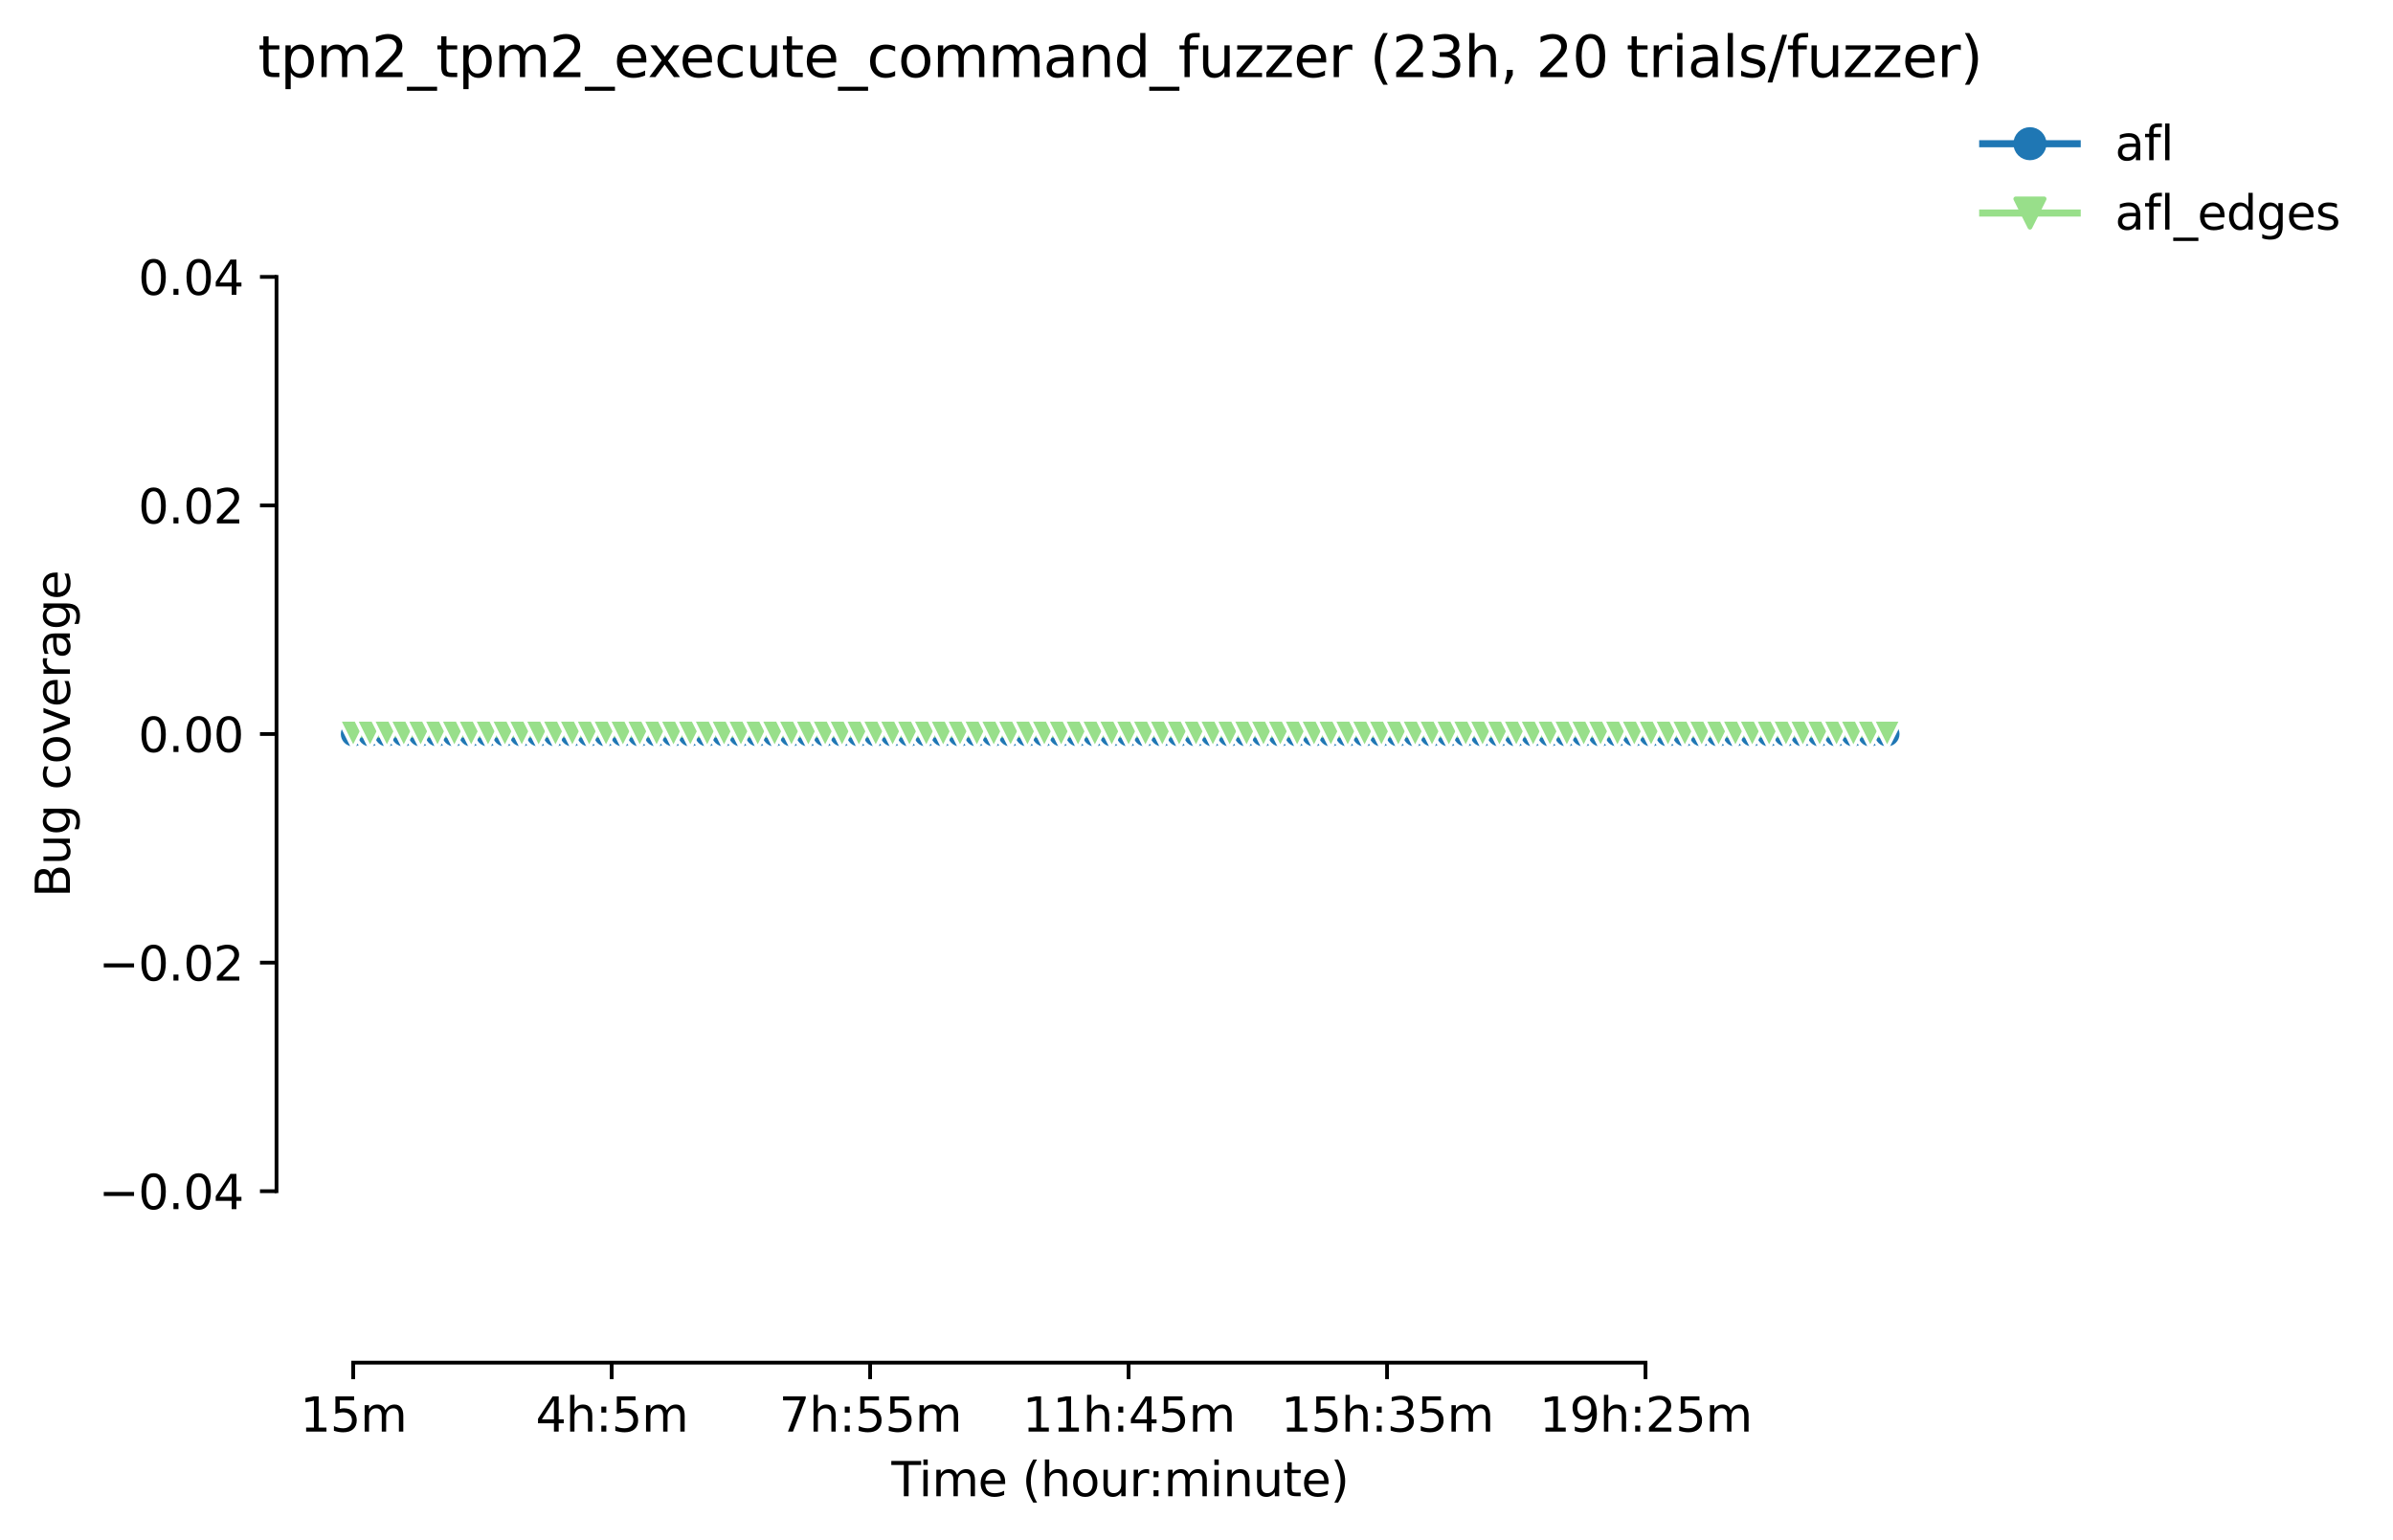 <?xml version="1.0" encoding="utf-8" standalone="no"?>
<!DOCTYPE svg PUBLIC "-//W3C//DTD SVG 1.1//EN"
  "http://www.w3.org/Graphics/SVG/1.1/DTD/svg11.dtd">
<svg height="325.986pt" version="1.1" viewBox="0 0 506.483 325.986" width="506.483pt" xmlns="http://www.w3.org/2000/svg" xmlns:xlink="http://www.w3.org/1999/xlink">
 <defs>
  <style type="text/css">*{stroke-linecap:butt;stroke-linejoin:round;}</style>
 </defs>
 <g id="figure_1">
  <g id="patch_1">
   <path d="M 0 325.986 
L 506.483 325.986 
L 506.483 0 
L 0 0 
z
" style="fill:#ffffff;"/>
  </g>
  <g id="axes_1">
   <g id="patch_2">
    <path d="M 58.523 288.43 
L 415.643 288.43 
L 415.643 22.318 
L 58.523 22.318 
z
" style="fill:#ffffff;"/>
   </g>
   <g id="PolyCollection_1">
    <defs>
     <path d="M 74.756 -170.612 
L 74.756 -170.612 
L 78.324 -170.612 
L 81.891 -170.612 
L 85.459 -170.612 
L 89.027 -170.612 
L 92.594 -170.612 
L 96.162 -170.612 
L 99.73 -170.612 
L 103.297 -170.612 
L 106.865 -170.612 
L 110.432 -170.612 
L 114 -170.612 
L 117.568 -170.612 
L 121.135 -170.612 
L 124.703 -170.612 
L 128.271 -170.612 
L 131.838 -170.612 
L 135.406 -170.612 
L 138.974 -170.612 
L 142.541 -170.612 
L 146.109 -170.612 
L 149.676 -170.612 
L 153.244 -170.612 
L 156.812 -170.612 
L 160.379 -170.612 
L 163.947 -170.612 
L 167.515 -170.612 
L 171.082 -170.612 
L 174.65 -170.612 
L 178.218 -170.612 
L 181.785 -170.612 
L 185.353 -170.612 
L 188.92 -170.612 
L 192.488 -170.612 
L 196.056 -170.612 
L 199.623 -170.612 
L 203.191 -170.612 
L 206.759 -170.612 
L 210.326 -170.612 
L 213.894 -170.612 
L 217.461 -170.612 
L 221.029 -170.612 
L 224.597 -170.612 
L 228.164 -170.612 
L 231.732 -170.612 
L 235.3 -170.612 
L 238.867 -170.612 
L 242.435 -170.612 
L 246.003 -170.612 
L 249.57 -170.612 
L 253.138 -170.612 
L 256.705 -170.612 
L 260.273 -170.612 
L 263.841 -170.612 
L 267.408 -170.612 
L 270.976 -170.612 
L 274.544 -170.612 
L 278.111 -170.612 
L 281.679 -170.612 
L 285.246 -170.612 
L 288.814 -170.612 
L 292.382 -170.612 
L 295.949 -170.612 
L 299.517 -170.612 
L 303.085 -170.612 
L 306.652 -170.612 
L 310.22 -170.612 
L 313.788 -170.612 
L 317.355 -170.612 
L 320.923 -170.612 
L 324.49 -170.612 
L 328.058 -170.612 
L 331.626 -170.612 
L 335.193 -170.612 
L 338.761 -170.612 
L 342.329 -170.612 
L 345.896 -170.612 
L 349.464 -170.612 
L 353.031 -170.612 
L 356.599 -170.612 
L 360.167 -170.612 
L 363.734 -170.612 
L 367.302 -170.612 
L 370.87 -170.612 
L 374.437 -170.612 
L 378.005 -170.612 
L 381.573 -170.612 
L 385.14 -170.612 
L 388.708 -170.612 
L 392.275 -170.612 
L 395.843 -170.612 
L 399.411 -170.612 
L 399.411 -170.612 
L 399.411 -170.612 
L 395.843 -170.612 
L 392.275 -170.612 
L 388.708 -170.612 
L 385.14 -170.612 
L 381.573 -170.612 
L 378.005 -170.612 
L 374.437 -170.612 
L 370.87 -170.612 
L 367.302 -170.612 
L 363.734 -170.612 
L 360.167 -170.612 
L 356.599 -170.612 
L 353.031 -170.612 
L 349.464 -170.612 
L 345.896 -170.612 
L 342.329 -170.612 
L 338.761 -170.612 
L 335.193 -170.612 
L 331.626 -170.612 
L 328.058 -170.612 
L 324.49 -170.612 
L 320.923 -170.612 
L 317.355 -170.612 
L 313.788 -170.612 
L 310.22 -170.612 
L 306.652 -170.612 
L 303.085 -170.612 
L 299.517 -170.612 
L 295.949 -170.612 
L 292.382 -170.612 
L 288.814 -170.612 
L 285.246 -170.612 
L 281.679 -170.612 
L 278.111 -170.612 
L 274.544 -170.612 
L 270.976 -170.612 
L 267.408 -170.612 
L 263.841 -170.612 
L 260.273 -170.612 
L 256.705 -170.612 
L 253.138 -170.612 
L 249.57 -170.612 
L 246.003 -170.612 
L 242.435 -170.612 
L 238.867 -170.612 
L 235.3 -170.612 
L 231.732 -170.612 
L 228.164 -170.612 
L 224.597 -170.612 
L 221.029 -170.612 
L 217.461 -170.612 
L 213.894 -170.612 
L 210.326 -170.612 
L 206.759 -170.612 
L 203.191 -170.612 
L 199.623 -170.612 
L 196.056 -170.612 
L 192.488 -170.612 
L 188.92 -170.612 
L 185.353 -170.612 
L 181.785 -170.612 
L 178.218 -170.612 
L 174.65 -170.612 
L 171.082 -170.612 
L 167.515 -170.612 
L 163.947 -170.612 
L 160.379 -170.612 
L 156.812 -170.612 
L 153.244 -170.612 
L 149.676 -170.612 
L 146.109 -170.612 
L 142.541 -170.612 
L 138.974 -170.612 
L 135.406 -170.612 
L 131.838 -170.612 
L 128.271 -170.612 
L 124.703 -170.612 
L 121.135 -170.612 
L 117.568 -170.612 
L 114 -170.612 
L 110.432 -170.612 
L 106.865 -170.612 
L 103.297 -170.612 
L 99.73 -170.612 
L 96.162 -170.612 
L 92.594 -170.612 
L 89.027 -170.612 
L 85.459 -170.612 
L 81.891 -170.612 
L 78.324 -170.612 
L 74.756 -170.612 
z
" id="m90d8a4ddbd" style="stroke:#1f77b4;stroke-opacity:0.2;"/>
    </defs>
    <g clip-path="url(#p5177e1686c)">
     <use style="fill:#1f77b4;fill-opacity:0.2;stroke:#1f77b4;stroke-opacity:0.2;" x="0" xlink:href="#m90d8a4ddbd" y="325.986"/>
    </g>
   </g>
   <g id="PolyCollection_2">
    <defs>
     <path d="M 74.756 -170.612 
L 74.756 -170.612 
L 78.324 -170.612 
L 81.891 -170.612 
L 85.459 -170.612 
L 89.027 -170.612 
L 92.594 -170.612 
L 96.162 -170.612 
L 99.73 -170.612 
L 103.297 -170.612 
L 106.865 -170.612 
L 110.432 -170.612 
L 114 -170.612 
L 117.568 -170.612 
L 121.135 -170.612 
L 124.703 -170.612 
L 128.271 -170.612 
L 131.838 -170.612 
L 135.406 -170.612 
L 138.974 -170.612 
L 142.541 -170.612 
L 146.109 -170.612 
L 149.676 -170.612 
L 153.244 -170.612 
L 156.812 -170.612 
L 160.379 -170.612 
L 163.947 -170.612 
L 167.515 -170.612 
L 171.082 -170.612 
L 174.65 -170.612 
L 178.218 -170.612 
L 181.785 -170.612 
L 185.353 -170.612 
L 188.92 -170.612 
L 192.488 -170.612 
L 196.056 -170.612 
L 199.623 -170.612 
L 203.191 -170.612 
L 206.759 -170.612 
L 210.326 -170.612 
L 213.894 -170.612 
L 217.461 -170.612 
L 221.029 -170.612 
L 224.597 -170.612 
L 228.164 -170.612 
L 231.732 -170.612 
L 235.3 -170.612 
L 238.867 -170.612 
L 242.435 -170.612 
L 246.003 -170.612 
L 249.57 -170.612 
L 253.138 -170.612 
L 256.705 -170.612 
L 260.273 -170.612 
L 263.841 -170.612 
L 267.408 -170.612 
L 270.976 -170.612 
L 274.544 -170.612 
L 278.111 -170.612 
L 281.679 -170.612 
L 285.246 -170.612 
L 288.814 -170.612 
L 292.382 -170.612 
L 295.949 -170.612 
L 299.517 -170.612 
L 303.085 -170.612 
L 306.652 -170.612 
L 310.22 -170.612 
L 313.788 -170.612 
L 317.355 -170.612 
L 320.923 -170.612 
L 324.49 -170.612 
L 328.058 -170.612 
L 331.626 -170.612 
L 335.193 -170.612 
L 338.761 -170.612 
L 342.329 -170.612 
L 345.896 -170.612 
L 349.464 -170.612 
L 353.031 -170.612 
L 356.599 -170.612 
L 360.167 -170.612 
L 363.734 -170.612 
L 367.302 -170.612 
L 370.87 -170.612 
L 374.437 -170.612 
L 378.005 -170.612 
L 381.573 -170.612 
L 385.14 -170.612 
L 388.708 -170.612 
L 392.275 -170.612 
L 395.843 -170.612 
L 399.411 -170.612 
L 399.411 -170.612 
L 399.411 -170.612 
L 395.843 -170.612 
L 392.275 -170.612 
L 388.708 -170.612 
L 385.14 -170.612 
L 381.573 -170.612 
L 378.005 -170.612 
L 374.437 -170.612 
L 370.87 -170.612 
L 367.302 -170.612 
L 363.734 -170.612 
L 360.167 -170.612 
L 356.599 -170.612 
L 353.031 -170.612 
L 349.464 -170.612 
L 345.896 -170.612 
L 342.329 -170.612 
L 338.761 -170.612 
L 335.193 -170.612 
L 331.626 -170.612 
L 328.058 -170.612 
L 324.49 -170.612 
L 320.923 -170.612 
L 317.355 -170.612 
L 313.788 -170.612 
L 310.22 -170.612 
L 306.652 -170.612 
L 303.085 -170.612 
L 299.517 -170.612 
L 295.949 -170.612 
L 292.382 -170.612 
L 288.814 -170.612 
L 285.246 -170.612 
L 281.679 -170.612 
L 278.111 -170.612 
L 274.544 -170.612 
L 270.976 -170.612 
L 267.408 -170.612 
L 263.841 -170.612 
L 260.273 -170.612 
L 256.705 -170.612 
L 253.138 -170.612 
L 249.57 -170.612 
L 246.003 -170.612 
L 242.435 -170.612 
L 238.867 -170.612 
L 235.3 -170.612 
L 231.732 -170.612 
L 228.164 -170.612 
L 224.597 -170.612 
L 221.029 -170.612 
L 217.461 -170.612 
L 213.894 -170.612 
L 210.326 -170.612 
L 206.759 -170.612 
L 203.191 -170.612 
L 199.623 -170.612 
L 196.056 -170.612 
L 192.488 -170.612 
L 188.92 -170.612 
L 185.353 -170.612 
L 181.785 -170.612 
L 178.218 -170.612 
L 174.65 -170.612 
L 171.082 -170.612 
L 167.515 -170.612 
L 163.947 -170.612 
L 160.379 -170.612 
L 156.812 -170.612 
L 153.244 -170.612 
L 149.676 -170.612 
L 146.109 -170.612 
L 142.541 -170.612 
L 138.974 -170.612 
L 135.406 -170.612 
L 131.838 -170.612 
L 128.271 -170.612 
L 124.703 -170.612 
L 121.135 -170.612 
L 117.568 -170.612 
L 114 -170.612 
L 110.432 -170.612 
L 106.865 -170.612 
L 103.297 -170.612 
L 99.73 -170.612 
L 96.162 -170.612 
L 92.594 -170.612 
L 89.027 -170.612 
L 85.459 -170.612 
L 81.891 -170.612 
L 78.324 -170.612 
L 74.756 -170.612 
z
" id="m57077c9059" style="stroke:#98df8a;stroke-opacity:0.2;"/>
    </defs>
    <g clip-path="url(#p5177e1686c)">
     <use style="fill:#98df8a;fill-opacity:0.2;stroke:#98df8a;stroke-opacity:0.2;" x="0" xlink:href="#m57077c9059" y="325.986"/>
    </g>
   </g>
   <g id="matplotlib.axis_1">
    <g id="xtick_1">
     <g id="line2d_1">
      <defs>
       <path d="M 0 0 
L 0 3.5 
" id="m5c6ef7eba7" style="stroke:#000000;stroke-width:0.8;"/>
      </defs>
      <g>
       <use style="stroke:#000000;stroke-width:0.8;" x="74.756" xlink:href="#m5c6ef7eba7" y="288.43"/>
      </g>
     </g>
     <g id="text_1">
      <!-- 15m -->
      <g transform="translate(63.523 303.029)scale(0.1 -0.1)">
       <defs>
        <path d="M 794 531 
L 1825 531 
L 1825 4091 
L 703 3866 
L 703 4441 
L 1819 4666 
L 2450 4666 
L 2450 531 
L 3481 531 
L 3481 0 
L 794 0 
L 794 531 
z
" id="DejaVuSans-31" transform="scale(0.016)"/>
        <path d="M 691 4666 
L 3169 4666 
L 3169 4134 
L 1269 4134 
L 1269 2991 
Q 1406 3038 1543 3061 
Q 1681 3084 1819 3084 
Q 2600 3084 3056 2656 
Q 3513 2228 3513 1497 
Q 3513 744 3044 326 
Q 2575 -91 1722 -91 
Q 1428 -91 1123 -41 
Q 819 9 494 109 
L 494 744 
Q 775 591 1075 516 
Q 1375 441 1709 441 
Q 2250 441 2565 725 
Q 2881 1009 2881 1497 
Q 2881 1984 2565 2268 
Q 2250 2553 1709 2553 
Q 1456 2553 1204 2497 
Q 953 2441 691 2322 
L 691 4666 
z
" id="DejaVuSans-35" transform="scale(0.016)"/>
        <path d="M 3328 2828 
Q 3544 3216 3844 3400 
Q 4144 3584 4550 3584 
Q 5097 3584 5394 3201 
Q 5691 2819 5691 2113 
L 5691 0 
L 5113 0 
L 5113 2094 
Q 5113 2597 4934 2840 
Q 4756 3084 4391 3084 
Q 3944 3084 3684 2787 
Q 3425 2491 3425 1978 
L 3425 0 
L 2847 0 
L 2847 2094 
Q 2847 2600 2669 2842 
Q 2491 3084 2119 3084 
Q 1678 3084 1418 2786 
Q 1159 2488 1159 1978 
L 1159 0 
L 581 0 
L 581 3500 
L 1159 3500 
L 1159 2956 
Q 1356 3278 1631 3431 
Q 1906 3584 2284 3584 
Q 2666 3584 2933 3390 
Q 3200 3197 3328 2828 
z
" id="DejaVuSans-6d" transform="scale(0.016)"/>
       </defs>
       <use xlink:href="#DejaVuSans-31"/>
       <use x="63.623" xlink:href="#DejaVuSans-35"/>
       <use x="127.246" xlink:href="#DejaVuSans-6d"/>
      </g>
     </g>
    </g>
    <g id="xtick_2">
     <g id="line2d_2">
      <g>
       <use style="stroke:#000000;stroke-width:0.8;" x="129.46" xlink:href="#m5c6ef7eba7" y="288.43"/>
      </g>
     </g>
     <g id="text_2">
      <!-- 4h:5m -->
      <g transform="translate(113.374 303.029)scale(0.1 -0.1)">
       <defs>
        <path d="M 2419 4116 
L 825 1625 
L 2419 1625 
L 2419 4116 
z
M 2253 4666 
L 3047 4666 
L 3047 1625 
L 3713 1625 
L 3713 1100 
L 3047 1100 
L 3047 0 
L 2419 0 
L 2419 1100 
L 313 1100 
L 313 1709 
L 2253 4666 
z
" id="DejaVuSans-34" transform="scale(0.016)"/>
        <path d="M 3513 2113 
L 3513 0 
L 2938 0 
L 2938 2094 
Q 2938 2591 2744 2837 
Q 2550 3084 2163 3084 
Q 1697 3084 1428 2787 
Q 1159 2491 1159 1978 
L 1159 0 
L 581 0 
L 581 4863 
L 1159 4863 
L 1159 2956 
Q 1366 3272 1645 3428 
Q 1925 3584 2291 3584 
Q 2894 3584 3203 3211 
Q 3513 2838 3513 2113 
z
" id="DejaVuSans-68" transform="scale(0.016)"/>
        <path d="M 750 794 
L 1409 794 
L 1409 0 
L 750 0 
L 750 794 
z
M 750 3309 
L 1409 3309 
L 1409 2516 
L 750 2516 
L 750 3309 
z
" id="DejaVuSans-3a" transform="scale(0.016)"/>
       </defs>
       <use xlink:href="#DejaVuSans-34"/>
       <use x="63.623" xlink:href="#DejaVuSans-68"/>
       <use x="127.002" xlink:href="#DejaVuSans-3a"/>
       <use x="160.693" xlink:href="#DejaVuSans-35"/>
       <use x="224.316" xlink:href="#DejaVuSans-6d"/>
      </g>
     </g>
    </g>
    <g id="xtick_3">
     <g id="line2d_3">
      <g>
       <use style="stroke:#000000;stroke-width:0.8;" x="184.164" xlink:href="#m5c6ef7eba7" y="288.43"/>
      </g>
     </g>
     <g id="text_3">
      <!-- 7h:55m -->
      <g transform="translate(164.896 303.029)scale(0.1 -0.1)">
       <defs>
        <path d="M 525 4666 
L 3525 4666 
L 3525 4397 
L 1831 0 
L 1172 0 
L 2766 4134 
L 525 4134 
L 525 4666 
z
" id="DejaVuSans-37" transform="scale(0.016)"/>
       </defs>
       <use xlink:href="#DejaVuSans-37"/>
       <use x="63.623" xlink:href="#DejaVuSans-68"/>
       <use x="127.002" xlink:href="#DejaVuSans-3a"/>
       <use x="160.693" xlink:href="#DejaVuSans-35"/>
       <use x="224.316" xlink:href="#DejaVuSans-35"/>
       <use x="287.939" xlink:href="#DejaVuSans-6d"/>
      </g>
     </g>
    </g>
    <g id="xtick_4">
     <g id="line2d_4">
      <g>
       <use style="stroke:#000000;stroke-width:0.8;" x="238.867" xlink:href="#m5c6ef7eba7" y="288.43"/>
      </g>
     </g>
     <g id="text_4">
      <!-- 11h:45m -->
      <g transform="translate(216.419 303.029)scale(0.1 -0.1)">
       <use xlink:href="#DejaVuSans-31"/>
       <use x="63.623" xlink:href="#DejaVuSans-31"/>
       <use x="127.246" xlink:href="#DejaVuSans-68"/>
       <use x="190.625" xlink:href="#DejaVuSans-3a"/>
       <use x="224.316" xlink:href="#DejaVuSans-34"/>
       <use x="287.939" xlink:href="#DejaVuSans-35"/>
       <use x="351.562" xlink:href="#DejaVuSans-6d"/>
      </g>
     </g>
    </g>
    <g id="xtick_5">
     <g id="line2d_5">
      <g>
       <use style="stroke:#000000;stroke-width:0.8;" x="293.571" xlink:href="#m5c6ef7eba7" y="288.43"/>
      </g>
     </g>
     <g id="text_5">
      <!-- 15h:35m -->
      <g transform="translate(271.123 303.029)scale(0.1 -0.1)">
       <defs>
        <path d="M 2597 2516 
Q 3050 2419 3304 2112 
Q 3559 1806 3559 1356 
Q 3559 666 3084 287 
Q 2609 -91 1734 -91 
Q 1441 -91 1130 -33 
Q 819 25 488 141 
L 488 750 
Q 750 597 1062 519 
Q 1375 441 1716 441 
Q 2309 441 2620 675 
Q 2931 909 2931 1356 
Q 2931 1769 2642 2001 
Q 2353 2234 1838 2234 
L 1294 2234 
L 1294 2753 
L 1863 2753 
Q 2328 2753 2575 2939 
Q 2822 3125 2822 3475 
Q 2822 3834 2567 4026 
Q 2313 4219 1838 4219 
Q 1578 4219 1281 4162 
Q 984 4106 628 3988 
L 628 4550 
Q 988 4650 1302 4700 
Q 1616 4750 1894 4750 
Q 2613 4750 3031 4423 
Q 3450 4097 3450 3541 
Q 3450 3153 3228 2886 
Q 3006 2619 2597 2516 
z
" id="DejaVuSans-33" transform="scale(0.016)"/>
       </defs>
       <use xlink:href="#DejaVuSans-31"/>
       <use x="63.623" xlink:href="#DejaVuSans-35"/>
       <use x="127.246" xlink:href="#DejaVuSans-68"/>
       <use x="190.625" xlink:href="#DejaVuSans-3a"/>
       <use x="224.316" xlink:href="#DejaVuSans-33"/>
       <use x="287.939" xlink:href="#DejaVuSans-35"/>
       <use x="351.562" xlink:href="#DejaVuSans-6d"/>
      </g>
     </g>
    </g>
    <g id="xtick_6">
     <g id="line2d_6">
      <g>
       <use style="stroke:#000000;stroke-width:0.8;" x="348.275" xlink:href="#m5c6ef7eba7" y="288.43"/>
      </g>
     </g>
     <g id="text_6">
      <!-- 19h:25m -->
      <g transform="translate(325.826 303.029)scale(0.1 -0.1)">
       <defs>
        <path d="M 703 97 
L 703 672 
Q 941 559 1184 500 
Q 1428 441 1663 441 
Q 2288 441 2617 861 
Q 2947 1281 2994 2138 
Q 2813 1869 2534 1725 
Q 2256 1581 1919 1581 
Q 1219 1581 811 2004 
Q 403 2428 403 3163 
Q 403 3881 828 4315 
Q 1253 4750 1959 4750 
Q 2769 4750 3195 4129 
Q 3622 3509 3622 2328 
Q 3622 1225 3098 567 
Q 2575 -91 1691 -91 
Q 1453 -91 1209 -44 
Q 966 3 703 97 
z
M 1959 2075 
Q 2384 2075 2632 2365 
Q 2881 2656 2881 3163 
Q 2881 3666 2632 3958 
Q 2384 4250 1959 4250 
Q 1534 4250 1286 3958 
Q 1038 3666 1038 3163 
Q 1038 2656 1286 2365 
Q 1534 2075 1959 2075 
z
" id="DejaVuSans-39" transform="scale(0.016)"/>
        <path d="M 1228 531 
L 3431 531 
L 3431 0 
L 469 0 
L 469 531 
Q 828 903 1448 1529 
Q 2069 2156 2228 2338 
Q 2531 2678 2651 2914 
Q 2772 3150 2772 3378 
Q 2772 3750 2511 3984 
Q 2250 4219 1831 4219 
Q 1534 4219 1204 4116 
Q 875 4013 500 3803 
L 500 4441 
Q 881 4594 1212 4672 
Q 1544 4750 1819 4750 
Q 2544 4750 2975 4387 
Q 3406 4025 3406 3419 
Q 3406 3131 3298 2873 
Q 3191 2616 2906 2266 
Q 2828 2175 2409 1742 
Q 1991 1309 1228 531 
z
" id="DejaVuSans-32" transform="scale(0.016)"/>
       </defs>
       <use xlink:href="#DejaVuSans-31"/>
       <use x="63.623" xlink:href="#DejaVuSans-39"/>
       <use x="127.246" xlink:href="#DejaVuSans-68"/>
       <use x="190.625" xlink:href="#DejaVuSans-3a"/>
       <use x="224.316" xlink:href="#DejaVuSans-32"/>
       <use x="287.939" xlink:href="#DejaVuSans-35"/>
       <use x="351.562" xlink:href="#DejaVuSans-6d"/>
      </g>
     </g>
    </g>
    <g id="text_7">
     <!-- Time (hour:minute) -->
     <g transform="translate(188.676 316.707)scale(0.1 -0.1)">
      <defs>
       <path d="M -19 4666 
L 3928 4666 
L 3928 4134 
L 2272 4134 
L 2272 0 
L 1638 0 
L 1638 4134 
L -19 4134 
L -19 4666 
z
" id="DejaVuSans-54" transform="scale(0.016)"/>
       <path d="M 603 3500 
L 1178 3500 
L 1178 0 
L 603 0 
L 603 3500 
z
M 603 4863 
L 1178 4863 
L 1178 4134 
L 603 4134 
L 603 4863 
z
" id="DejaVuSans-69" transform="scale(0.016)"/>
       <path d="M 3597 1894 
L 3597 1613 
L 953 1613 
Q 991 1019 1311 708 
Q 1631 397 2203 397 
Q 2534 397 2845 478 
Q 3156 559 3463 722 
L 3463 178 
Q 3153 47 2828 -22 
Q 2503 -91 2169 -91 
Q 1331 -91 842 396 
Q 353 884 353 1716 
Q 353 2575 817 3079 
Q 1281 3584 2069 3584 
Q 2775 3584 3186 3129 
Q 3597 2675 3597 1894 
z
M 3022 2063 
Q 3016 2534 2758 2815 
Q 2500 3097 2075 3097 
Q 1594 3097 1305 2825 
Q 1016 2553 972 2059 
L 3022 2063 
z
" id="DejaVuSans-65" transform="scale(0.016)"/>
       <path id="DejaVuSans-20" transform="scale(0.016)"/>
       <path d="M 1984 4856 
Q 1566 4138 1362 3434 
Q 1159 2731 1159 2009 
Q 1159 1288 1364 580 
Q 1569 -128 1984 -844 
L 1484 -844 
Q 1016 -109 783 600 
Q 550 1309 550 2009 
Q 550 2706 781 3412 
Q 1013 4119 1484 4856 
L 1984 4856 
z
" id="DejaVuSans-28" transform="scale(0.016)"/>
       <path d="M 1959 3097 
Q 1497 3097 1228 2736 
Q 959 2375 959 1747 
Q 959 1119 1226 758 
Q 1494 397 1959 397 
Q 2419 397 2687 759 
Q 2956 1122 2956 1747 
Q 2956 2369 2687 2733 
Q 2419 3097 1959 3097 
z
M 1959 3584 
Q 2709 3584 3137 3096 
Q 3566 2609 3566 1747 
Q 3566 888 3137 398 
Q 2709 -91 1959 -91 
Q 1206 -91 779 398 
Q 353 888 353 1747 
Q 353 2609 779 3096 
Q 1206 3584 1959 3584 
z
" id="DejaVuSans-6f" transform="scale(0.016)"/>
       <path d="M 544 1381 
L 544 3500 
L 1119 3500 
L 1119 1403 
Q 1119 906 1312 657 
Q 1506 409 1894 409 
Q 2359 409 2629 706 
Q 2900 1003 2900 1516 
L 2900 3500 
L 3475 3500 
L 3475 0 
L 2900 0 
L 2900 538 
Q 2691 219 2414 64 
Q 2138 -91 1772 -91 
Q 1169 -91 856 284 
Q 544 659 544 1381 
z
M 1991 3584 
L 1991 3584 
z
" id="DejaVuSans-75" transform="scale(0.016)"/>
       <path d="M 2631 2963 
Q 2534 3019 2420 3045 
Q 2306 3072 2169 3072 
Q 1681 3072 1420 2755 
Q 1159 2438 1159 1844 
L 1159 0 
L 581 0 
L 581 3500 
L 1159 3500 
L 1159 2956 
Q 1341 3275 1631 3429 
Q 1922 3584 2338 3584 
Q 2397 3584 2469 3576 
Q 2541 3569 2628 3553 
L 2631 2963 
z
" id="DejaVuSans-72" transform="scale(0.016)"/>
       <path d="M 3513 2113 
L 3513 0 
L 2938 0 
L 2938 2094 
Q 2938 2591 2744 2837 
Q 2550 3084 2163 3084 
Q 1697 3084 1428 2787 
Q 1159 2491 1159 1978 
L 1159 0 
L 581 0 
L 581 3500 
L 1159 3500 
L 1159 2956 
Q 1366 3272 1645 3428 
Q 1925 3584 2291 3584 
Q 2894 3584 3203 3211 
Q 3513 2838 3513 2113 
z
" id="DejaVuSans-6e" transform="scale(0.016)"/>
       <path d="M 1172 4494 
L 1172 3500 
L 2356 3500 
L 2356 3053 
L 1172 3053 
L 1172 1153 
Q 1172 725 1289 603 
Q 1406 481 1766 481 
L 2356 481 
L 2356 0 
L 1766 0 
Q 1100 0 847 248 
Q 594 497 594 1153 
L 594 3053 
L 172 3053 
L 172 3500 
L 594 3500 
L 594 4494 
L 1172 4494 
z
" id="DejaVuSans-74" transform="scale(0.016)"/>
       <path d="M 513 4856 
L 1013 4856 
Q 1481 4119 1714 3412 
Q 1947 2706 1947 2009 
Q 1947 1309 1714 600 
Q 1481 -109 1013 -844 
L 513 -844 
Q 928 -128 1133 580 
Q 1338 1288 1338 2009 
Q 1338 2731 1133 3434 
Q 928 4138 513 4856 
z
" id="DejaVuSans-29" transform="scale(0.016)"/>
      </defs>
      <use xlink:href="#DejaVuSans-54"/>
      <use x="57.959" xlink:href="#DejaVuSans-69"/>
      <use x="85.742" xlink:href="#DejaVuSans-6d"/>
      <use x="183.154" xlink:href="#DejaVuSans-65"/>
      <use x="244.678" xlink:href="#DejaVuSans-20"/>
      <use x="276.465" xlink:href="#DejaVuSans-28"/>
      <use x="315.479" xlink:href="#DejaVuSans-68"/>
      <use x="378.857" xlink:href="#DejaVuSans-6f"/>
      <use x="440.039" xlink:href="#DejaVuSans-75"/>
      <use x="503.418" xlink:href="#DejaVuSans-72"/>
      <use x="542.781" xlink:href="#DejaVuSans-3a"/>
      <use x="576.473" xlink:href="#DejaVuSans-6d"/>
      <use x="673.885" xlink:href="#DejaVuSans-69"/>
      <use x="701.668" xlink:href="#DejaVuSans-6e"/>
      <use x="765.047" xlink:href="#DejaVuSans-75"/>
      <use x="828.426" xlink:href="#DejaVuSans-74"/>
      <use x="867.635" xlink:href="#DejaVuSans-65"/>
      <use x="929.158" xlink:href="#DejaVuSans-29"/>
     </g>
    </g>
   </g>
   <g id="matplotlib.axis_2">
    <g id="ytick_1">
     <g id="line2d_7">
      <defs>
       <path d="M 0 0 
L -3.5 0 
" id="m09cc73c05a" style="stroke:#000000;stroke-width:0.8;"/>
      </defs>
      <g>
       <use style="stroke:#000000;stroke-width:0.8;" x="58.523" xlink:href="#m09cc73c05a" y="252.142"/>
      </g>
     </g>
     <g id="text_8">
      <!-- −0.04 -->
      <g transform="translate(20.878 255.941)scale(0.1 -0.1)">
       <defs>
        <path d="M 678 2272 
L 4684 2272 
L 4684 1741 
L 678 1741 
L 678 2272 
z
" id="DejaVuSans-2212" transform="scale(0.016)"/>
        <path d="M 2034 4250 
Q 1547 4250 1301 3770 
Q 1056 3291 1056 2328 
Q 1056 1369 1301 889 
Q 1547 409 2034 409 
Q 2525 409 2770 889 
Q 3016 1369 3016 2328 
Q 3016 3291 2770 3770 
Q 2525 4250 2034 4250 
z
M 2034 4750 
Q 2819 4750 3233 4129 
Q 3647 3509 3647 2328 
Q 3647 1150 3233 529 
Q 2819 -91 2034 -91 
Q 1250 -91 836 529 
Q 422 1150 422 2328 
Q 422 3509 836 4129 
Q 1250 4750 2034 4750 
z
" id="DejaVuSans-30" transform="scale(0.016)"/>
        <path d="M 684 794 
L 1344 794 
L 1344 0 
L 684 0 
L 684 794 
z
" id="DejaVuSans-2e" transform="scale(0.016)"/>
       </defs>
       <use xlink:href="#DejaVuSans-2212"/>
       <use x="83.789" xlink:href="#DejaVuSans-30"/>
       <use x="147.412" xlink:href="#DejaVuSans-2e"/>
       <use x="179.199" xlink:href="#DejaVuSans-30"/>
       <use x="242.822" xlink:href="#DejaVuSans-34"/>
      </g>
     </g>
    </g>
    <g id="ytick_2">
     <g id="line2d_8">
      <g>
       <use style="stroke:#000000;stroke-width:0.8;" x="58.523" xlink:href="#m09cc73c05a" y="203.758"/>
      </g>
     </g>
     <g id="text_9">
      <!-- −0.02 -->
      <g transform="translate(20.878 207.557)scale(0.1 -0.1)">
       <use xlink:href="#DejaVuSans-2212"/>
       <use x="83.789" xlink:href="#DejaVuSans-30"/>
       <use x="147.412" xlink:href="#DejaVuSans-2e"/>
       <use x="179.199" xlink:href="#DejaVuSans-30"/>
       <use x="242.822" xlink:href="#DejaVuSans-32"/>
      </g>
     </g>
    </g>
    <g id="ytick_3">
     <g id="line2d_9">
      <g>
       <use style="stroke:#000000;stroke-width:0.8;" x="58.523" xlink:href="#m09cc73c05a" y="155.374"/>
      </g>
     </g>
     <g id="text_10">
      <!-- 0.00 -->
      <g transform="translate(29.258 159.173)scale(0.1 -0.1)">
       <use xlink:href="#DejaVuSans-30"/>
       <use x="63.623" xlink:href="#DejaVuSans-2e"/>
       <use x="95.41" xlink:href="#DejaVuSans-30"/>
       <use x="159.033" xlink:href="#DejaVuSans-30"/>
      </g>
     </g>
    </g>
    <g id="ytick_4">
     <g id="line2d_10">
      <g>
       <use style="stroke:#000000;stroke-width:0.8;" x="58.523" xlink:href="#m09cc73c05a" y="106.99"/>
      </g>
     </g>
     <g id="text_11">
      <!-- 0.02 -->
      <g transform="translate(29.258 110.789)scale(0.1 -0.1)">
       <use xlink:href="#DejaVuSans-30"/>
       <use x="63.623" xlink:href="#DejaVuSans-2e"/>
       <use x="95.41" xlink:href="#DejaVuSans-30"/>
       <use x="159.033" xlink:href="#DejaVuSans-32"/>
      </g>
     </g>
    </g>
    <g id="ytick_5">
     <g id="line2d_11">
      <g>
       <use style="stroke:#000000;stroke-width:0.8;" x="58.523" xlink:href="#m09cc73c05a" y="58.606"/>
      </g>
     </g>
     <g id="text_12">
      <!-- 0.04 -->
      <g transform="translate(29.258 62.405)scale(0.1 -0.1)">
       <use xlink:href="#DejaVuSans-30"/>
       <use x="63.623" xlink:href="#DejaVuSans-2e"/>
       <use x="95.41" xlink:href="#DejaVuSans-30"/>
       <use x="159.033" xlink:href="#DejaVuSans-34"/>
      </g>
     </g>
    </g>
    <g id="text_13">
     <!-- Bug coverage -->
     <g transform="translate(14.798 189.951)rotate(-90)scale(0.1 -0.1)">
      <defs>
       <path d="M 1259 2228 
L 1259 519 
L 2272 519 
Q 2781 519 3026 730 
Q 3272 941 3272 1375 
Q 3272 1813 3026 2020 
Q 2781 2228 2272 2228 
L 1259 2228 
z
M 1259 4147 
L 1259 2741 
L 2194 2741 
Q 2656 2741 2882 2914 
Q 3109 3088 3109 3444 
Q 3109 3797 2882 3972 
Q 2656 4147 2194 4147 
L 1259 4147 
z
M 628 4666 
L 2241 4666 
Q 2963 4666 3353 4366 
Q 3744 4066 3744 3513 
Q 3744 3084 3544 2831 
Q 3344 2578 2956 2516 
Q 3422 2416 3680 2098 
Q 3938 1781 3938 1306 
Q 3938 681 3513 340 
Q 3088 0 2303 0 
L 628 0 
L 628 4666 
z
" id="DejaVuSans-42" transform="scale(0.016)"/>
       <path d="M 2906 1791 
Q 2906 2416 2648 2759 
Q 2391 3103 1925 3103 
Q 1463 3103 1205 2759 
Q 947 2416 947 1791 
Q 947 1169 1205 825 
Q 1463 481 1925 481 
Q 2391 481 2648 825 
Q 2906 1169 2906 1791 
z
M 3481 434 
Q 3481 -459 3084 -895 
Q 2688 -1331 1869 -1331 
Q 1566 -1331 1297 -1286 
Q 1028 -1241 775 -1147 
L 775 -588 
Q 1028 -725 1275 -790 
Q 1522 -856 1778 -856 
Q 2344 -856 2625 -561 
Q 2906 -266 2906 331 
L 2906 616 
Q 2728 306 2450 153 
Q 2172 0 1784 0 
Q 1141 0 747 490 
Q 353 981 353 1791 
Q 353 2603 747 3093 
Q 1141 3584 1784 3584 
Q 2172 3584 2450 3431 
Q 2728 3278 2906 2969 
L 2906 3500 
L 3481 3500 
L 3481 434 
z
" id="DejaVuSans-67" transform="scale(0.016)"/>
       <path d="M 3122 3366 
L 3122 2828 
Q 2878 2963 2633 3030 
Q 2388 3097 2138 3097 
Q 1578 3097 1268 2742 
Q 959 2388 959 1747 
Q 959 1106 1268 751 
Q 1578 397 2138 397 
Q 2388 397 2633 464 
Q 2878 531 3122 666 
L 3122 134 
Q 2881 22 2623 -34 
Q 2366 -91 2075 -91 
Q 1284 -91 818 406 
Q 353 903 353 1747 
Q 353 2603 823 3093 
Q 1294 3584 2113 3584 
Q 2378 3584 2631 3529 
Q 2884 3475 3122 3366 
z
" id="DejaVuSans-63" transform="scale(0.016)"/>
       <path d="M 191 3500 
L 800 3500 
L 1894 563 
L 2988 3500 
L 3597 3500 
L 2284 0 
L 1503 0 
L 191 3500 
z
" id="DejaVuSans-76" transform="scale(0.016)"/>
       <path d="M 2194 1759 
Q 1497 1759 1228 1600 
Q 959 1441 959 1056 
Q 959 750 1161 570 
Q 1363 391 1709 391 
Q 2188 391 2477 730 
Q 2766 1069 2766 1631 
L 2766 1759 
L 2194 1759 
z
M 3341 1997 
L 3341 0 
L 2766 0 
L 2766 531 
Q 2569 213 2275 61 
Q 1981 -91 1556 -91 
Q 1019 -91 701 211 
Q 384 513 384 1019 
Q 384 1609 779 1909 
Q 1175 2209 1959 2209 
L 2766 2209 
L 2766 2266 
Q 2766 2663 2505 2880 
Q 2244 3097 1772 3097 
Q 1472 3097 1187 3025 
Q 903 2953 641 2809 
L 641 3341 
Q 956 3463 1253 3523 
Q 1550 3584 1831 3584 
Q 2591 3584 2966 3190 
Q 3341 2797 3341 1997 
z
" id="DejaVuSans-61" transform="scale(0.016)"/>
      </defs>
      <use xlink:href="#DejaVuSans-42"/>
      <use x="68.604" xlink:href="#DejaVuSans-75"/>
      <use x="131.982" xlink:href="#DejaVuSans-67"/>
      <use x="195.459" xlink:href="#DejaVuSans-20"/>
      <use x="227.246" xlink:href="#DejaVuSans-63"/>
      <use x="282.227" xlink:href="#DejaVuSans-6f"/>
      <use x="343.408" xlink:href="#DejaVuSans-76"/>
      <use x="402.588" xlink:href="#DejaVuSans-65"/>
      <use x="464.111" xlink:href="#DejaVuSans-72"/>
      <use x="505.225" xlink:href="#DejaVuSans-61"/>
      <use x="566.504" xlink:href="#DejaVuSans-67"/>
      <use x="629.98" xlink:href="#DejaVuSans-65"/>
     </g>
    </g>
   </g>
   <g id="line2d_12">
    <path clip-path="url(#p5177e1686c)" d="M 74.756 155.374 
L 78.324 155.374 
L 81.891 155.374 
L 85.459 155.374 
L 89.027 155.374 
L 92.594 155.374 
L 96.162 155.374 
L 99.73 155.374 
L 103.297 155.374 
L 106.865 155.374 
L 110.432 155.374 
L 114 155.374 
L 117.568 155.374 
L 121.135 155.374 
L 124.703 155.374 
L 128.271 155.374 
L 131.838 155.374 
L 135.406 155.374 
L 138.974 155.374 
L 142.541 155.374 
L 146.109 155.374 
L 149.676 155.374 
L 153.244 155.374 
L 156.812 155.374 
L 160.379 155.374 
L 163.947 155.374 
L 167.515 155.374 
L 171.082 155.374 
L 174.65 155.374 
L 178.218 155.374 
L 181.785 155.374 
L 185.353 155.374 
L 188.92 155.374 
L 192.488 155.374 
L 196.056 155.374 
L 199.623 155.374 
L 203.191 155.374 
L 206.759 155.374 
L 210.326 155.374 
L 213.894 155.374 
L 217.461 155.374 
L 221.029 155.374 
L 224.597 155.374 
L 228.164 155.374 
L 231.732 155.374 
L 235.3 155.374 
L 238.867 155.374 
L 242.435 155.374 
L 246.003 155.374 
L 249.57 155.374 
L 253.138 155.374 
L 256.705 155.374 
L 260.273 155.374 
L 263.841 155.374 
L 267.408 155.374 
L 270.976 155.374 
L 274.544 155.374 
L 278.111 155.374 
L 281.679 155.374 
L 285.246 155.374 
L 288.814 155.374 
L 292.382 155.374 
L 295.949 155.374 
L 299.517 155.374 
L 303.085 155.374 
L 306.652 155.374 
L 310.22 155.374 
L 313.788 155.374 
L 317.355 155.374 
L 320.923 155.374 
L 324.49 155.374 
L 328.058 155.374 
L 331.626 155.374 
L 335.193 155.374 
L 338.761 155.374 
L 342.329 155.374 
L 345.896 155.374 
L 349.464 155.374 
L 353.031 155.374 
L 356.599 155.374 
L 360.167 155.374 
L 363.734 155.374 
L 367.302 155.374 
L 370.87 155.374 
L 374.437 155.374 
L 378.005 155.374 
L 381.573 155.374 
L 385.14 155.374 
L 388.708 155.374 
L 392.275 155.374 
L 395.843 155.374 
L 399.411 155.374 
" style="fill:none;stroke:#1f77b4;stroke-linecap:square;stroke-width:1.5;"/>
    <defs>
     <path d="M 0 3 
C 0.796 3 1.559 2.684 2.121 2.121 
C 2.684 1.559 3 0.796 3 0 
C 3 -0.796 2.684 -1.559 2.121 -2.121 
C 1.559 -2.684 0.796 -3 0 -3 
C -0.796 -3 -1.559 -2.684 -2.121 -2.121 
C -2.684 -1.559 -3 -0.796 -3 0 
C -3 0.796 -2.684 1.559 -2.121 2.121 
C -1.559 2.684 -0.796 3 0 3 
z
" id="m13da1e5243" style="stroke:#ffffff;stroke-width:0.75;"/>
    </defs>
    <g clip-path="url(#p5177e1686c)">
     <use style="fill:#1f77b4;stroke:#ffffff;stroke-width:0.75;" x="74.756" xlink:href="#m13da1e5243" y="155.374"/>
     <use style="fill:#1f77b4;stroke:#ffffff;stroke-width:0.75;" x="78.324" xlink:href="#m13da1e5243" y="155.374"/>
     <use style="fill:#1f77b4;stroke:#ffffff;stroke-width:0.75;" x="81.891" xlink:href="#m13da1e5243" y="155.374"/>
     <use style="fill:#1f77b4;stroke:#ffffff;stroke-width:0.75;" x="85.459" xlink:href="#m13da1e5243" y="155.374"/>
     <use style="fill:#1f77b4;stroke:#ffffff;stroke-width:0.75;" x="89.027" xlink:href="#m13da1e5243" y="155.374"/>
     <use style="fill:#1f77b4;stroke:#ffffff;stroke-width:0.75;" x="92.594" xlink:href="#m13da1e5243" y="155.374"/>
     <use style="fill:#1f77b4;stroke:#ffffff;stroke-width:0.75;" x="96.162" xlink:href="#m13da1e5243" y="155.374"/>
     <use style="fill:#1f77b4;stroke:#ffffff;stroke-width:0.75;" x="99.73" xlink:href="#m13da1e5243" y="155.374"/>
     <use style="fill:#1f77b4;stroke:#ffffff;stroke-width:0.75;" x="103.297" xlink:href="#m13da1e5243" y="155.374"/>
     <use style="fill:#1f77b4;stroke:#ffffff;stroke-width:0.75;" x="106.865" xlink:href="#m13da1e5243" y="155.374"/>
     <use style="fill:#1f77b4;stroke:#ffffff;stroke-width:0.75;" x="110.432" xlink:href="#m13da1e5243" y="155.374"/>
     <use style="fill:#1f77b4;stroke:#ffffff;stroke-width:0.75;" x="114" xlink:href="#m13da1e5243" y="155.374"/>
     <use style="fill:#1f77b4;stroke:#ffffff;stroke-width:0.75;" x="117.568" xlink:href="#m13da1e5243" y="155.374"/>
     <use style="fill:#1f77b4;stroke:#ffffff;stroke-width:0.75;" x="121.135" xlink:href="#m13da1e5243" y="155.374"/>
     <use style="fill:#1f77b4;stroke:#ffffff;stroke-width:0.75;" x="124.703" xlink:href="#m13da1e5243" y="155.374"/>
     <use style="fill:#1f77b4;stroke:#ffffff;stroke-width:0.75;" x="128.271" xlink:href="#m13da1e5243" y="155.374"/>
     <use style="fill:#1f77b4;stroke:#ffffff;stroke-width:0.75;" x="131.838" xlink:href="#m13da1e5243" y="155.374"/>
     <use style="fill:#1f77b4;stroke:#ffffff;stroke-width:0.75;" x="135.406" xlink:href="#m13da1e5243" y="155.374"/>
     <use style="fill:#1f77b4;stroke:#ffffff;stroke-width:0.75;" x="138.974" xlink:href="#m13da1e5243" y="155.374"/>
     <use style="fill:#1f77b4;stroke:#ffffff;stroke-width:0.75;" x="142.541" xlink:href="#m13da1e5243" y="155.374"/>
     <use style="fill:#1f77b4;stroke:#ffffff;stroke-width:0.75;" x="146.109" xlink:href="#m13da1e5243" y="155.374"/>
     <use style="fill:#1f77b4;stroke:#ffffff;stroke-width:0.75;" x="149.676" xlink:href="#m13da1e5243" y="155.374"/>
     <use style="fill:#1f77b4;stroke:#ffffff;stroke-width:0.75;" x="153.244" xlink:href="#m13da1e5243" y="155.374"/>
     <use style="fill:#1f77b4;stroke:#ffffff;stroke-width:0.75;" x="156.812" xlink:href="#m13da1e5243" y="155.374"/>
     <use style="fill:#1f77b4;stroke:#ffffff;stroke-width:0.75;" x="160.379" xlink:href="#m13da1e5243" y="155.374"/>
     <use style="fill:#1f77b4;stroke:#ffffff;stroke-width:0.75;" x="163.947" xlink:href="#m13da1e5243" y="155.374"/>
     <use style="fill:#1f77b4;stroke:#ffffff;stroke-width:0.75;" x="167.515" xlink:href="#m13da1e5243" y="155.374"/>
     <use style="fill:#1f77b4;stroke:#ffffff;stroke-width:0.75;" x="171.082" xlink:href="#m13da1e5243" y="155.374"/>
     <use style="fill:#1f77b4;stroke:#ffffff;stroke-width:0.75;" x="174.65" xlink:href="#m13da1e5243" y="155.374"/>
     <use style="fill:#1f77b4;stroke:#ffffff;stroke-width:0.75;" x="178.218" xlink:href="#m13da1e5243" y="155.374"/>
     <use style="fill:#1f77b4;stroke:#ffffff;stroke-width:0.75;" x="181.785" xlink:href="#m13da1e5243" y="155.374"/>
     <use style="fill:#1f77b4;stroke:#ffffff;stroke-width:0.75;" x="185.353" xlink:href="#m13da1e5243" y="155.374"/>
     <use style="fill:#1f77b4;stroke:#ffffff;stroke-width:0.75;" x="188.92" xlink:href="#m13da1e5243" y="155.374"/>
     <use style="fill:#1f77b4;stroke:#ffffff;stroke-width:0.75;" x="192.488" xlink:href="#m13da1e5243" y="155.374"/>
     <use style="fill:#1f77b4;stroke:#ffffff;stroke-width:0.75;" x="196.056" xlink:href="#m13da1e5243" y="155.374"/>
     <use style="fill:#1f77b4;stroke:#ffffff;stroke-width:0.75;" x="199.623" xlink:href="#m13da1e5243" y="155.374"/>
     <use style="fill:#1f77b4;stroke:#ffffff;stroke-width:0.75;" x="203.191" xlink:href="#m13da1e5243" y="155.374"/>
     <use style="fill:#1f77b4;stroke:#ffffff;stroke-width:0.75;" x="206.759" xlink:href="#m13da1e5243" y="155.374"/>
     <use style="fill:#1f77b4;stroke:#ffffff;stroke-width:0.75;" x="210.326" xlink:href="#m13da1e5243" y="155.374"/>
     <use style="fill:#1f77b4;stroke:#ffffff;stroke-width:0.75;" x="213.894" xlink:href="#m13da1e5243" y="155.374"/>
     <use style="fill:#1f77b4;stroke:#ffffff;stroke-width:0.75;" x="217.461" xlink:href="#m13da1e5243" y="155.374"/>
     <use style="fill:#1f77b4;stroke:#ffffff;stroke-width:0.75;" x="221.029" xlink:href="#m13da1e5243" y="155.374"/>
     <use style="fill:#1f77b4;stroke:#ffffff;stroke-width:0.75;" x="224.597" xlink:href="#m13da1e5243" y="155.374"/>
     <use style="fill:#1f77b4;stroke:#ffffff;stroke-width:0.75;" x="228.164" xlink:href="#m13da1e5243" y="155.374"/>
     <use style="fill:#1f77b4;stroke:#ffffff;stroke-width:0.75;" x="231.732" xlink:href="#m13da1e5243" y="155.374"/>
     <use style="fill:#1f77b4;stroke:#ffffff;stroke-width:0.75;" x="235.3" xlink:href="#m13da1e5243" y="155.374"/>
     <use style="fill:#1f77b4;stroke:#ffffff;stroke-width:0.75;" x="238.867" xlink:href="#m13da1e5243" y="155.374"/>
     <use style="fill:#1f77b4;stroke:#ffffff;stroke-width:0.75;" x="242.435" xlink:href="#m13da1e5243" y="155.374"/>
     <use style="fill:#1f77b4;stroke:#ffffff;stroke-width:0.75;" x="246.003" xlink:href="#m13da1e5243" y="155.374"/>
     <use style="fill:#1f77b4;stroke:#ffffff;stroke-width:0.75;" x="249.57" xlink:href="#m13da1e5243" y="155.374"/>
     <use style="fill:#1f77b4;stroke:#ffffff;stroke-width:0.75;" x="253.138" xlink:href="#m13da1e5243" y="155.374"/>
     <use style="fill:#1f77b4;stroke:#ffffff;stroke-width:0.75;" x="256.705" xlink:href="#m13da1e5243" y="155.374"/>
     <use style="fill:#1f77b4;stroke:#ffffff;stroke-width:0.75;" x="260.273" xlink:href="#m13da1e5243" y="155.374"/>
     <use style="fill:#1f77b4;stroke:#ffffff;stroke-width:0.75;" x="263.841" xlink:href="#m13da1e5243" y="155.374"/>
     <use style="fill:#1f77b4;stroke:#ffffff;stroke-width:0.75;" x="267.408" xlink:href="#m13da1e5243" y="155.374"/>
     <use style="fill:#1f77b4;stroke:#ffffff;stroke-width:0.75;" x="270.976" xlink:href="#m13da1e5243" y="155.374"/>
     <use style="fill:#1f77b4;stroke:#ffffff;stroke-width:0.75;" x="274.544" xlink:href="#m13da1e5243" y="155.374"/>
     <use style="fill:#1f77b4;stroke:#ffffff;stroke-width:0.75;" x="278.111" xlink:href="#m13da1e5243" y="155.374"/>
     <use style="fill:#1f77b4;stroke:#ffffff;stroke-width:0.75;" x="281.679" xlink:href="#m13da1e5243" y="155.374"/>
     <use style="fill:#1f77b4;stroke:#ffffff;stroke-width:0.75;" x="285.246" xlink:href="#m13da1e5243" y="155.374"/>
     <use style="fill:#1f77b4;stroke:#ffffff;stroke-width:0.75;" x="288.814" xlink:href="#m13da1e5243" y="155.374"/>
     <use style="fill:#1f77b4;stroke:#ffffff;stroke-width:0.75;" x="292.382" xlink:href="#m13da1e5243" y="155.374"/>
     <use style="fill:#1f77b4;stroke:#ffffff;stroke-width:0.75;" x="295.949" xlink:href="#m13da1e5243" y="155.374"/>
     <use style="fill:#1f77b4;stroke:#ffffff;stroke-width:0.75;" x="299.517" xlink:href="#m13da1e5243" y="155.374"/>
     <use style="fill:#1f77b4;stroke:#ffffff;stroke-width:0.75;" x="303.085" xlink:href="#m13da1e5243" y="155.374"/>
     <use style="fill:#1f77b4;stroke:#ffffff;stroke-width:0.75;" x="306.652" xlink:href="#m13da1e5243" y="155.374"/>
     <use style="fill:#1f77b4;stroke:#ffffff;stroke-width:0.75;" x="310.22" xlink:href="#m13da1e5243" y="155.374"/>
     <use style="fill:#1f77b4;stroke:#ffffff;stroke-width:0.75;" x="313.788" xlink:href="#m13da1e5243" y="155.374"/>
     <use style="fill:#1f77b4;stroke:#ffffff;stroke-width:0.75;" x="317.355" xlink:href="#m13da1e5243" y="155.374"/>
     <use style="fill:#1f77b4;stroke:#ffffff;stroke-width:0.75;" x="320.923" xlink:href="#m13da1e5243" y="155.374"/>
     <use style="fill:#1f77b4;stroke:#ffffff;stroke-width:0.75;" x="324.49" xlink:href="#m13da1e5243" y="155.374"/>
     <use style="fill:#1f77b4;stroke:#ffffff;stroke-width:0.75;" x="328.058" xlink:href="#m13da1e5243" y="155.374"/>
     <use style="fill:#1f77b4;stroke:#ffffff;stroke-width:0.75;" x="331.626" xlink:href="#m13da1e5243" y="155.374"/>
     <use style="fill:#1f77b4;stroke:#ffffff;stroke-width:0.75;" x="335.193" xlink:href="#m13da1e5243" y="155.374"/>
     <use style="fill:#1f77b4;stroke:#ffffff;stroke-width:0.75;" x="338.761" xlink:href="#m13da1e5243" y="155.374"/>
     <use style="fill:#1f77b4;stroke:#ffffff;stroke-width:0.75;" x="342.329" xlink:href="#m13da1e5243" y="155.374"/>
     <use style="fill:#1f77b4;stroke:#ffffff;stroke-width:0.75;" x="345.896" xlink:href="#m13da1e5243" y="155.374"/>
     <use style="fill:#1f77b4;stroke:#ffffff;stroke-width:0.75;" x="349.464" xlink:href="#m13da1e5243" y="155.374"/>
     <use style="fill:#1f77b4;stroke:#ffffff;stroke-width:0.75;" x="353.031" xlink:href="#m13da1e5243" y="155.374"/>
     <use style="fill:#1f77b4;stroke:#ffffff;stroke-width:0.75;" x="356.599" xlink:href="#m13da1e5243" y="155.374"/>
     <use style="fill:#1f77b4;stroke:#ffffff;stroke-width:0.75;" x="360.167" xlink:href="#m13da1e5243" y="155.374"/>
     <use style="fill:#1f77b4;stroke:#ffffff;stroke-width:0.75;" x="363.734" xlink:href="#m13da1e5243" y="155.374"/>
     <use style="fill:#1f77b4;stroke:#ffffff;stroke-width:0.75;" x="367.302" xlink:href="#m13da1e5243" y="155.374"/>
     <use style="fill:#1f77b4;stroke:#ffffff;stroke-width:0.75;" x="370.87" xlink:href="#m13da1e5243" y="155.374"/>
     <use style="fill:#1f77b4;stroke:#ffffff;stroke-width:0.75;" x="374.437" xlink:href="#m13da1e5243" y="155.374"/>
     <use style="fill:#1f77b4;stroke:#ffffff;stroke-width:0.75;" x="378.005" xlink:href="#m13da1e5243" y="155.374"/>
     <use style="fill:#1f77b4;stroke:#ffffff;stroke-width:0.75;" x="381.573" xlink:href="#m13da1e5243" y="155.374"/>
     <use style="fill:#1f77b4;stroke:#ffffff;stroke-width:0.75;" x="385.14" xlink:href="#m13da1e5243" y="155.374"/>
     <use style="fill:#1f77b4;stroke:#ffffff;stroke-width:0.75;" x="388.708" xlink:href="#m13da1e5243" y="155.374"/>
     <use style="fill:#1f77b4;stroke:#ffffff;stroke-width:0.75;" x="392.275" xlink:href="#m13da1e5243" y="155.374"/>
     <use style="fill:#1f77b4;stroke:#ffffff;stroke-width:0.75;" x="395.843" xlink:href="#m13da1e5243" y="155.374"/>
     <use style="fill:#1f77b4;stroke:#ffffff;stroke-width:0.75;" x="399.411" xlink:href="#m13da1e5243" y="155.374"/>
    </g>
   </g>
   <g id="line2d_13">
    <path clip-path="url(#p5177e1686c)" d="M 74.756 155.374 
L 78.324 155.374 
L 81.891 155.374 
L 85.459 155.374 
L 89.027 155.374 
L 92.594 155.374 
L 96.162 155.374 
L 99.73 155.374 
L 103.297 155.374 
L 106.865 155.374 
L 110.432 155.374 
L 114 155.374 
L 117.568 155.374 
L 121.135 155.374 
L 124.703 155.374 
L 128.271 155.374 
L 131.838 155.374 
L 135.406 155.374 
L 138.974 155.374 
L 142.541 155.374 
L 146.109 155.374 
L 149.676 155.374 
L 153.244 155.374 
L 156.812 155.374 
L 160.379 155.374 
L 163.947 155.374 
L 167.515 155.374 
L 171.082 155.374 
L 174.65 155.374 
L 178.218 155.374 
L 181.785 155.374 
L 185.353 155.374 
L 188.92 155.374 
L 192.488 155.374 
L 196.056 155.374 
L 199.623 155.374 
L 203.191 155.374 
L 206.759 155.374 
L 210.326 155.374 
L 213.894 155.374 
L 217.461 155.374 
L 221.029 155.374 
L 224.597 155.374 
L 228.164 155.374 
L 231.732 155.374 
L 235.3 155.374 
L 238.867 155.374 
L 242.435 155.374 
L 246.003 155.374 
L 249.57 155.374 
L 253.138 155.374 
L 256.705 155.374 
L 260.273 155.374 
L 263.841 155.374 
L 267.408 155.374 
L 270.976 155.374 
L 274.544 155.374 
L 278.111 155.374 
L 281.679 155.374 
L 285.246 155.374 
L 288.814 155.374 
L 292.382 155.374 
L 295.949 155.374 
L 299.517 155.374 
L 303.085 155.374 
L 306.652 155.374 
L 310.22 155.374 
L 313.788 155.374 
L 317.355 155.374 
L 320.923 155.374 
L 324.49 155.374 
L 328.058 155.374 
L 331.626 155.374 
L 335.193 155.374 
L 338.761 155.374 
L 342.329 155.374 
L 345.896 155.374 
L 349.464 155.374 
L 353.031 155.374 
L 356.599 155.374 
L 360.167 155.374 
L 363.734 155.374 
L 367.302 155.374 
L 370.87 155.374 
L 374.437 155.374 
L 378.005 155.374 
L 381.573 155.374 
L 385.14 155.374 
L 388.708 155.374 
L 392.275 155.374 
L 395.843 155.374 
L 399.411 155.374 
" style="fill:none;stroke:#98df8a;stroke-linecap:square;stroke-width:1.5;"/>
    <defs>
     <path d="M -0 3 
L 3 -3 
L -3 -3 
z
" id="m08688d6415" style="stroke:#ffffff;stroke-linejoin:miter;stroke-width:0.75;"/>
    </defs>
    <g clip-path="url(#p5177e1686c)">
     <use style="fill:#98df8a;stroke:#ffffff;stroke-linejoin:miter;stroke-width:0.75;" x="74.756" xlink:href="#m08688d6415" y="155.374"/>
     <use style="fill:#98df8a;stroke:#ffffff;stroke-linejoin:miter;stroke-width:0.75;" x="78.324" xlink:href="#m08688d6415" y="155.374"/>
     <use style="fill:#98df8a;stroke:#ffffff;stroke-linejoin:miter;stroke-width:0.75;" x="81.891" xlink:href="#m08688d6415" y="155.374"/>
     <use style="fill:#98df8a;stroke:#ffffff;stroke-linejoin:miter;stroke-width:0.75;" x="85.459" xlink:href="#m08688d6415" y="155.374"/>
     <use style="fill:#98df8a;stroke:#ffffff;stroke-linejoin:miter;stroke-width:0.75;" x="89.027" xlink:href="#m08688d6415" y="155.374"/>
     <use style="fill:#98df8a;stroke:#ffffff;stroke-linejoin:miter;stroke-width:0.75;" x="92.594" xlink:href="#m08688d6415" y="155.374"/>
     <use style="fill:#98df8a;stroke:#ffffff;stroke-linejoin:miter;stroke-width:0.75;" x="96.162" xlink:href="#m08688d6415" y="155.374"/>
     <use style="fill:#98df8a;stroke:#ffffff;stroke-linejoin:miter;stroke-width:0.75;" x="99.73" xlink:href="#m08688d6415" y="155.374"/>
     <use style="fill:#98df8a;stroke:#ffffff;stroke-linejoin:miter;stroke-width:0.75;" x="103.297" xlink:href="#m08688d6415" y="155.374"/>
     <use style="fill:#98df8a;stroke:#ffffff;stroke-linejoin:miter;stroke-width:0.75;" x="106.865" xlink:href="#m08688d6415" y="155.374"/>
     <use style="fill:#98df8a;stroke:#ffffff;stroke-linejoin:miter;stroke-width:0.75;" x="110.432" xlink:href="#m08688d6415" y="155.374"/>
     <use style="fill:#98df8a;stroke:#ffffff;stroke-linejoin:miter;stroke-width:0.75;" x="114" xlink:href="#m08688d6415" y="155.374"/>
     <use style="fill:#98df8a;stroke:#ffffff;stroke-linejoin:miter;stroke-width:0.75;" x="117.568" xlink:href="#m08688d6415" y="155.374"/>
     <use style="fill:#98df8a;stroke:#ffffff;stroke-linejoin:miter;stroke-width:0.75;" x="121.135" xlink:href="#m08688d6415" y="155.374"/>
     <use style="fill:#98df8a;stroke:#ffffff;stroke-linejoin:miter;stroke-width:0.75;" x="124.703" xlink:href="#m08688d6415" y="155.374"/>
     <use style="fill:#98df8a;stroke:#ffffff;stroke-linejoin:miter;stroke-width:0.75;" x="128.271" xlink:href="#m08688d6415" y="155.374"/>
     <use style="fill:#98df8a;stroke:#ffffff;stroke-linejoin:miter;stroke-width:0.75;" x="131.838" xlink:href="#m08688d6415" y="155.374"/>
     <use style="fill:#98df8a;stroke:#ffffff;stroke-linejoin:miter;stroke-width:0.75;" x="135.406" xlink:href="#m08688d6415" y="155.374"/>
     <use style="fill:#98df8a;stroke:#ffffff;stroke-linejoin:miter;stroke-width:0.75;" x="138.974" xlink:href="#m08688d6415" y="155.374"/>
     <use style="fill:#98df8a;stroke:#ffffff;stroke-linejoin:miter;stroke-width:0.75;" x="142.541" xlink:href="#m08688d6415" y="155.374"/>
     <use style="fill:#98df8a;stroke:#ffffff;stroke-linejoin:miter;stroke-width:0.75;" x="146.109" xlink:href="#m08688d6415" y="155.374"/>
     <use style="fill:#98df8a;stroke:#ffffff;stroke-linejoin:miter;stroke-width:0.75;" x="149.676" xlink:href="#m08688d6415" y="155.374"/>
     <use style="fill:#98df8a;stroke:#ffffff;stroke-linejoin:miter;stroke-width:0.75;" x="153.244" xlink:href="#m08688d6415" y="155.374"/>
     <use style="fill:#98df8a;stroke:#ffffff;stroke-linejoin:miter;stroke-width:0.75;" x="156.812" xlink:href="#m08688d6415" y="155.374"/>
     <use style="fill:#98df8a;stroke:#ffffff;stroke-linejoin:miter;stroke-width:0.75;" x="160.379" xlink:href="#m08688d6415" y="155.374"/>
     <use style="fill:#98df8a;stroke:#ffffff;stroke-linejoin:miter;stroke-width:0.75;" x="163.947" xlink:href="#m08688d6415" y="155.374"/>
     <use style="fill:#98df8a;stroke:#ffffff;stroke-linejoin:miter;stroke-width:0.75;" x="167.515" xlink:href="#m08688d6415" y="155.374"/>
     <use style="fill:#98df8a;stroke:#ffffff;stroke-linejoin:miter;stroke-width:0.75;" x="171.082" xlink:href="#m08688d6415" y="155.374"/>
     <use style="fill:#98df8a;stroke:#ffffff;stroke-linejoin:miter;stroke-width:0.75;" x="174.65" xlink:href="#m08688d6415" y="155.374"/>
     <use style="fill:#98df8a;stroke:#ffffff;stroke-linejoin:miter;stroke-width:0.75;" x="178.218" xlink:href="#m08688d6415" y="155.374"/>
     <use style="fill:#98df8a;stroke:#ffffff;stroke-linejoin:miter;stroke-width:0.75;" x="181.785" xlink:href="#m08688d6415" y="155.374"/>
     <use style="fill:#98df8a;stroke:#ffffff;stroke-linejoin:miter;stroke-width:0.75;" x="185.353" xlink:href="#m08688d6415" y="155.374"/>
     <use style="fill:#98df8a;stroke:#ffffff;stroke-linejoin:miter;stroke-width:0.75;" x="188.92" xlink:href="#m08688d6415" y="155.374"/>
     <use style="fill:#98df8a;stroke:#ffffff;stroke-linejoin:miter;stroke-width:0.75;" x="192.488" xlink:href="#m08688d6415" y="155.374"/>
     <use style="fill:#98df8a;stroke:#ffffff;stroke-linejoin:miter;stroke-width:0.75;" x="196.056" xlink:href="#m08688d6415" y="155.374"/>
     <use style="fill:#98df8a;stroke:#ffffff;stroke-linejoin:miter;stroke-width:0.75;" x="199.623" xlink:href="#m08688d6415" y="155.374"/>
     <use style="fill:#98df8a;stroke:#ffffff;stroke-linejoin:miter;stroke-width:0.75;" x="203.191" xlink:href="#m08688d6415" y="155.374"/>
     <use style="fill:#98df8a;stroke:#ffffff;stroke-linejoin:miter;stroke-width:0.75;" x="206.759" xlink:href="#m08688d6415" y="155.374"/>
     <use style="fill:#98df8a;stroke:#ffffff;stroke-linejoin:miter;stroke-width:0.75;" x="210.326" xlink:href="#m08688d6415" y="155.374"/>
     <use style="fill:#98df8a;stroke:#ffffff;stroke-linejoin:miter;stroke-width:0.75;" x="213.894" xlink:href="#m08688d6415" y="155.374"/>
     <use style="fill:#98df8a;stroke:#ffffff;stroke-linejoin:miter;stroke-width:0.75;" x="217.461" xlink:href="#m08688d6415" y="155.374"/>
     <use style="fill:#98df8a;stroke:#ffffff;stroke-linejoin:miter;stroke-width:0.75;" x="221.029" xlink:href="#m08688d6415" y="155.374"/>
     <use style="fill:#98df8a;stroke:#ffffff;stroke-linejoin:miter;stroke-width:0.75;" x="224.597" xlink:href="#m08688d6415" y="155.374"/>
     <use style="fill:#98df8a;stroke:#ffffff;stroke-linejoin:miter;stroke-width:0.75;" x="228.164" xlink:href="#m08688d6415" y="155.374"/>
     <use style="fill:#98df8a;stroke:#ffffff;stroke-linejoin:miter;stroke-width:0.75;" x="231.732" xlink:href="#m08688d6415" y="155.374"/>
     <use style="fill:#98df8a;stroke:#ffffff;stroke-linejoin:miter;stroke-width:0.75;" x="235.3" xlink:href="#m08688d6415" y="155.374"/>
     <use style="fill:#98df8a;stroke:#ffffff;stroke-linejoin:miter;stroke-width:0.75;" x="238.867" xlink:href="#m08688d6415" y="155.374"/>
     <use style="fill:#98df8a;stroke:#ffffff;stroke-linejoin:miter;stroke-width:0.75;" x="242.435" xlink:href="#m08688d6415" y="155.374"/>
     <use style="fill:#98df8a;stroke:#ffffff;stroke-linejoin:miter;stroke-width:0.75;" x="246.003" xlink:href="#m08688d6415" y="155.374"/>
     <use style="fill:#98df8a;stroke:#ffffff;stroke-linejoin:miter;stroke-width:0.75;" x="249.57" xlink:href="#m08688d6415" y="155.374"/>
     <use style="fill:#98df8a;stroke:#ffffff;stroke-linejoin:miter;stroke-width:0.75;" x="253.138" xlink:href="#m08688d6415" y="155.374"/>
     <use style="fill:#98df8a;stroke:#ffffff;stroke-linejoin:miter;stroke-width:0.75;" x="256.705" xlink:href="#m08688d6415" y="155.374"/>
     <use style="fill:#98df8a;stroke:#ffffff;stroke-linejoin:miter;stroke-width:0.75;" x="260.273" xlink:href="#m08688d6415" y="155.374"/>
     <use style="fill:#98df8a;stroke:#ffffff;stroke-linejoin:miter;stroke-width:0.75;" x="263.841" xlink:href="#m08688d6415" y="155.374"/>
     <use style="fill:#98df8a;stroke:#ffffff;stroke-linejoin:miter;stroke-width:0.75;" x="267.408" xlink:href="#m08688d6415" y="155.374"/>
     <use style="fill:#98df8a;stroke:#ffffff;stroke-linejoin:miter;stroke-width:0.75;" x="270.976" xlink:href="#m08688d6415" y="155.374"/>
     <use style="fill:#98df8a;stroke:#ffffff;stroke-linejoin:miter;stroke-width:0.75;" x="274.544" xlink:href="#m08688d6415" y="155.374"/>
     <use style="fill:#98df8a;stroke:#ffffff;stroke-linejoin:miter;stroke-width:0.75;" x="278.111" xlink:href="#m08688d6415" y="155.374"/>
     <use style="fill:#98df8a;stroke:#ffffff;stroke-linejoin:miter;stroke-width:0.75;" x="281.679" xlink:href="#m08688d6415" y="155.374"/>
     <use style="fill:#98df8a;stroke:#ffffff;stroke-linejoin:miter;stroke-width:0.75;" x="285.246" xlink:href="#m08688d6415" y="155.374"/>
     <use style="fill:#98df8a;stroke:#ffffff;stroke-linejoin:miter;stroke-width:0.75;" x="288.814" xlink:href="#m08688d6415" y="155.374"/>
     <use style="fill:#98df8a;stroke:#ffffff;stroke-linejoin:miter;stroke-width:0.75;" x="292.382" xlink:href="#m08688d6415" y="155.374"/>
     <use style="fill:#98df8a;stroke:#ffffff;stroke-linejoin:miter;stroke-width:0.75;" x="295.949" xlink:href="#m08688d6415" y="155.374"/>
     <use style="fill:#98df8a;stroke:#ffffff;stroke-linejoin:miter;stroke-width:0.75;" x="299.517" xlink:href="#m08688d6415" y="155.374"/>
     <use style="fill:#98df8a;stroke:#ffffff;stroke-linejoin:miter;stroke-width:0.75;" x="303.085" xlink:href="#m08688d6415" y="155.374"/>
     <use style="fill:#98df8a;stroke:#ffffff;stroke-linejoin:miter;stroke-width:0.75;" x="306.652" xlink:href="#m08688d6415" y="155.374"/>
     <use style="fill:#98df8a;stroke:#ffffff;stroke-linejoin:miter;stroke-width:0.75;" x="310.22" xlink:href="#m08688d6415" y="155.374"/>
     <use style="fill:#98df8a;stroke:#ffffff;stroke-linejoin:miter;stroke-width:0.75;" x="313.788" xlink:href="#m08688d6415" y="155.374"/>
     <use style="fill:#98df8a;stroke:#ffffff;stroke-linejoin:miter;stroke-width:0.75;" x="317.355" xlink:href="#m08688d6415" y="155.374"/>
     <use style="fill:#98df8a;stroke:#ffffff;stroke-linejoin:miter;stroke-width:0.75;" x="320.923" xlink:href="#m08688d6415" y="155.374"/>
     <use style="fill:#98df8a;stroke:#ffffff;stroke-linejoin:miter;stroke-width:0.75;" x="324.49" xlink:href="#m08688d6415" y="155.374"/>
     <use style="fill:#98df8a;stroke:#ffffff;stroke-linejoin:miter;stroke-width:0.75;" x="328.058" xlink:href="#m08688d6415" y="155.374"/>
     <use style="fill:#98df8a;stroke:#ffffff;stroke-linejoin:miter;stroke-width:0.75;" x="331.626" xlink:href="#m08688d6415" y="155.374"/>
     <use style="fill:#98df8a;stroke:#ffffff;stroke-linejoin:miter;stroke-width:0.75;" x="335.193" xlink:href="#m08688d6415" y="155.374"/>
     <use style="fill:#98df8a;stroke:#ffffff;stroke-linejoin:miter;stroke-width:0.75;" x="338.761" xlink:href="#m08688d6415" y="155.374"/>
     <use style="fill:#98df8a;stroke:#ffffff;stroke-linejoin:miter;stroke-width:0.75;" x="342.329" xlink:href="#m08688d6415" y="155.374"/>
     <use style="fill:#98df8a;stroke:#ffffff;stroke-linejoin:miter;stroke-width:0.75;" x="345.896" xlink:href="#m08688d6415" y="155.374"/>
     <use style="fill:#98df8a;stroke:#ffffff;stroke-linejoin:miter;stroke-width:0.75;" x="349.464" xlink:href="#m08688d6415" y="155.374"/>
     <use style="fill:#98df8a;stroke:#ffffff;stroke-linejoin:miter;stroke-width:0.75;" x="353.031" xlink:href="#m08688d6415" y="155.374"/>
     <use style="fill:#98df8a;stroke:#ffffff;stroke-linejoin:miter;stroke-width:0.75;" x="356.599" xlink:href="#m08688d6415" y="155.374"/>
     <use style="fill:#98df8a;stroke:#ffffff;stroke-linejoin:miter;stroke-width:0.75;" x="360.167" xlink:href="#m08688d6415" y="155.374"/>
     <use style="fill:#98df8a;stroke:#ffffff;stroke-linejoin:miter;stroke-width:0.75;" x="363.734" xlink:href="#m08688d6415" y="155.374"/>
     <use style="fill:#98df8a;stroke:#ffffff;stroke-linejoin:miter;stroke-width:0.75;" x="367.302" xlink:href="#m08688d6415" y="155.374"/>
     <use style="fill:#98df8a;stroke:#ffffff;stroke-linejoin:miter;stroke-width:0.75;" x="370.87" xlink:href="#m08688d6415" y="155.374"/>
     <use style="fill:#98df8a;stroke:#ffffff;stroke-linejoin:miter;stroke-width:0.75;" x="374.437" xlink:href="#m08688d6415" y="155.374"/>
     <use style="fill:#98df8a;stroke:#ffffff;stroke-linejoin:miter;stroke-width:0.75;" x="378.005" xlink:href="#m08688d6415" y="155.374"/>
     <use style="fill:#98df8a;stroke:#ffffff;stroke-linejoin:miter;stroke-width:0.75;" x="381.573" xlink:href="#m08688d6415" y="155.374"/>
     <use style="fill:#98df8a;stroke:#ffffff;stroke-linejoin:miter;stroke-width:0.75;" x="385.14" xlink:href="#m08688d6415" y="155.374"/>
     <use style="fill:#98df8a;stroke:#ffffff;stroke-linejoin:miter;stroke-width:0.75;" x="388.708" xlink:href="#m08688d6415" y="155.374"/>
     <use style="fill:#98df8a;stroke:#ffffff;stroke-linejoin:miter;stroke-width:0.75;" x="392.275" xlink:href="#m08688d6415" y="155.374"/>
     <use style="fill:#98df8a;stroke:#ffffff;stroke-linejoin:miter;stroke-width:0.75;" x="395.843" xlink:href="#m08688d6415" y="155.374"/>
     <use style="fill:#98df8a;stroke:#ffffff;stroke-linejoin:miter;stroke-width:0.75;" x="399.411" xlink:href="#m08688d6415" y="155.374"/>
    </g>
   </g>
   <g id="line2d_14"/>
   <g id="line2d_15"/>
   <g id="patch_3">
    <path d="M 58.523 252.142 
L 58.523 58.606 
" style="fill:none;stroke:#000000;stroke-linecap:square;stroke-linejoin:miter;stroke-width:0.8;"/>
   </g>
   <g id="patch_4">
    <path d="M 74.756 288.43 
L 348.275 288.43 
" style="fill:none;stroke:#000000;stroke-linecap:square;stroke-linejoin:miter;stroke-width:0.8;"/>
   </g>
   <g id="text_14">
    <!-- tpm2_tpm2_execute_command_fuzzer (23h, 20 trials/fuzzer) -->
    <g transform="translate(54.601 16.318)scale(0.12 -0.12)">
     <defs>
      <path d="M 1159 525 
L 1159 -1331 
L 581 -1331 
L 581 3500 
L 1159 3500 
L 1159 2969 
Q 1341 3281 1617 3432 
Q 1894 3584 2278 3584 
Q 2916 3584 3314 3078 
Q 3713 2572 3713 1747 
Q 3713 922 3314 415 
Q 2916 -91 2278 -91 
Q 1894 -91 1617 61 
Q 1341 213 1159 525 
z
M 3116 1747 
Q 3116 2381 2855 2742 
Q 2594 3103 2138 3103 
Q 1681 3103 1420 2742 
Q 1159 2381 1159 1747 
Q 1159 1113 1420 752 
Q 1681 391 2138 391 
Q 2594 391 2855 752 
Q 3116 1113 3116 1747 
z
" id="DejaVuSans-70" transform="scale(0.016)"/>
      <path d="M 3263 -1063 
L 3263 -1509 
L -63 -1509 
L -63 -1063 
L 3263 -1063 
z
" id="DejaVuSans-5f" transform="scale(0.016)"/>
      <path d="M 3513 3500 
L 2247 1797 
L 3578 0 
L 2900 0 
L 1881 1375 
L 863 0 
L 184 0 
L 1544 1831 
L 300 3500 
L 978 3500 
L 1906 2253 
L 2834 3500 
L 3513 3500 
z
" id="DejaVuSans-78" transform="scale(0.016)"/>
      <path d="M 2906 2969 
L 2906 4863 
L 3481 4863 
L 3481 0 
L 2906 0 
L 2906 525 
Q 2725 213 2448 61 
Q 2172 -91 1784 -91 
Q 1150 -91 751 415 
Q 353 922 353 1747 
Q 353 2572 751 3078 
Q 1150 3584 1784 3584 
Q 2172 3584 2448 3432 
Q 2725 3281 2906 2969 
z
M 947 1747 
Q 947 1113 1208 752 
Q 1469 391 1925 391 
Q 2381 391 2643 752 
Q 2906 1113 2906 1747 
Q 2906 2381 2643 2742 
Q 2381 3103 1925 3103 
Q 1469 3103 1208 2742 
Q 947 2381 947 1747 
z
" id="DejaVuSans-64" transform="scale(0.016)"/>
      <path d="M 2375 4863 
L 2375 4384 
L 1825 4384 
Q 1516 4384 1395 4259 
Q 1275 4134 1275 3809 
L 1275 3500 
L 2222 3500 
L 2222 3053 
L 1275 3053 
L 1275 0 
L 697 0 
L 697 3053 
L 147 3053 
L 147 3500 
L 697 3500 
L 697 3744 
Q 697 4328 969 4595 
Q 1241 4863 1831 4863 
L 2375 4863 
z
" id="DejaVuSans-66" transform="scale(0.016)"/>
      <path d="M 353 3500 
L 3084 3500 
L 3084 2975 
L 922 459 
L 3084 459 
L 3084 0 
L 275 0 
L 275 525 
L 2438 3041 
L 353 3041 
L 353 3500 
z
" id="DejaVuSans-7a" transform="scale(0.016)"/>
      <path d="M 750 794 
L 1409 794 
L 1409 256 
L 897 -744 
L 494 -744 
L 750 256 
L 750 794 
z
" id="DejaVuSans-2c" transform="scale(0.016)"/>
      <path d="M 603 4863 
L 1178 4863 
L 1178 0 
L 603 0 
L 603 4863 
z
" id="DejaVuSans-6c" transform="scale(0.016)"/>
      <path d="M 2834 3397 
L 2834 2853 
Q 2591 2978 2328 3040 
Q 2066 3103 1784 3103 
Q 1356 3103 1142 2972 
Q 928 2841 928 2578 
Q 928 2378 1081 2264 
Q 1234 2150 1697 2047 
L 1894 2003 
Q 2506 1872 2764 1633 
Q 3022 1394 3022 966 
Q 3022 478 2636 193 
Q 2250 -91 1575 -91 
Q 1294 -91 989 -36 
Q 684 19 347 128 
L 347 722 
Q 666 556 975 473 
Q 1284 391 1588 391 
Q 1994 391 2212 530 
Q 2431 669 2431 922 
Q 2431 1156 2273 1281 
Q 2116 1406 1581 1522 
L 1381 1569 
Q 847 1681 609 1914 
Q 372 2147 372 2553 
Q 372 3047 722 3315 
Q 1072 3584 1716 3584 
Q 2034 3584 2315 3537 
Q 2597 3491 2834 3397 
z
" id="DejaVuSans-73" transform="scale(0.016)"/>
      <path d="M 1625 4666 
L 2156 4666 
L 531 -594 
L 0 -594 
L 1625 4666 
z
" id="DejaVuSans-2f" transform="scale(0.016)"/>
     </defs>
     <use xlink:href="#DejaVuSans-74"/>
     <use x="39.209" xlink:href="#DejaVuSans-70"/>
     <use x="102.686" xlink:href="#DejaVuSans-6d"/>
     <use x="200.098" xlink:href="#DejaVuSans-32"/>
     <use x="263.721" xlink:href="#DejaVuSans-5f"/>
     <use x="313.721" xlink:href="#DejaVuSans-74"/>
     <use x="352.93" xlink:href="#DejaVuSans-70"/>
     <use x="416.406" xlink:href="#DejaVuSans-6d"/>
     <use x="513.818" xlink:href="#DejaVuSans-32"/>
     <use x="577.441" xlink:href="#DejaVuSans-5f"/>
     <use x="627.441" xlink:href="#DejaVuSans-65"/>
     <use x="687.215" xlink:href="#DejaVuSans-78"/>
     <use x="743.27" xlink:href="#DejaVuSans-65"/>
     <use x="804.793" xlink:href="#DejaVuSans-63"/>
     <use x="859.773" xlink:href="#DejaVuSans-75"/>
     <use x="923.152" xlink:href="#DejaVuSans-74"/>
     <use x="962.361" xlink:href="#DejaVuSans-65"/>
     <use x="1023.885" xlink:href="#DejaVuSans-5f"/>
     <use x="1073.885" xlink:href="#DejaVuSans-63"/>
     <use x="1128.865" xlink:href="#DejaVuSans-6f"/>
     <use x="1190.047" xlink:href="#DejaVuSans-6d"/>
     <use x="1287.459" xlink:href="#DejaVuSans-6d"/>
     <use x="1384.871" xlink:href="#DejaVuSans-61"/>
     <use x="1446.15" xlink:href="#DejaVuSans-6e"/>
     <use x="1509.529" xlink:href="#DejaVuSans-64"/>
     <use x="1573.006" xlink:href="#DejaVuSans-5f"/>
     <use x="1623.006" xlink:href="#DejaVuSans-66"/>
     <use x="1658.211" xlink:href="#DejaVuSans-75"/>
     <use x="1721.59" xlink:href="#DejaVuSans-7a"/>
     <use x="1774.08" xlink:href="#DejaVuSans-7a"/>
     <use x="1826.57" xlink:href="#DejaVuSans-65"/>
     <use x="1888.094" xlink:href="#DejaVuSans-72"/>
     <use x="1929.207" xlink:href="#DejaVuSans-20"/>
     <use x="1960.994" xlink:href="#DejaVuSans-28"/>
     <use x="2000.008" xlink:href="#DejaVuSans-32"/>
     <use x="2063.631" xlink:href="#DejaVuSans-33"/>
     <use x="2127.254" xlink:href="#DejaVuSans-68"/>
     <use x="2190.633" xlink:href="#DejaVuSans-2c"/>
     <use x="2222.42" xlink:href="#DejaVuSans-20"/>
     <use x="2254.207" xlink:href="#DejaVuSans-32"/>
     <use x="2317.83" xlink:href="#DejaVuSans-30"/>
     <use x="2381.453" xlink:href="#DejaVuSans-20"/>
     <use x="2413.24" xlink:href="#DejaVuSans-74"/>
     <use x="2452.449" xlink:href="#DejaVuSans-72"/>
     <use x="2493.562" xlink:href="#DejaVuSans-69"/>
     <use x="2521.346" xlink:href="#DejaVuSans-61"/>
     <use x="2582.625" xlink:href="#DejaVuSans-6c"/>
     <use x="2610.408" xlink:href="#DejaVuSans-73"/>
     <use x="2662.508" xlink:href="#DejaVuSans-2f"/>
     <use x="2696.199" xlink:href="#DejaVuSans-66"/>
     <use x="2731.404" xlink:href="#DejaVuSans-75"/>
     <use x="2794.783" xlink:href="#DejaVuSans-7a"/>
     <use x="2847.273" xlink:href="#DejaVuSans-7a"/>
     <use x="2899.764" xlink:href="#DejaVuSans-65"/>
     <use x="2961.287" xlink:href="#DejaVuSans-72"/>
     <use x="3002.4" xlink:href="#DejaVuSans-29"/>
    </g>
   </g>
   <g id="legend_1">
    <g id="line2d_16">
     <path d="M 419.643 30.417 
L 439.643 30.417 
" style="fill:none;stroke:#1f77b4;stroke-linecap:square;stroke-width:1.5;"/>
    </g>
    <g id="line2d_17">
     <defs>
      <path d="M 0 3 
C 0.796 3 1.559 2.684 2.121 2.121 
C 2.684 1.559 3 0.796 3 0 
C 3 -0.796 2.684 -1.559 2.121 -2.121 
C 1.559 -2.684 0.796 -3 0 -3 
C -0.796 -3 -1.559 -2.684 -2.121 -2.121 
C -2.684 -1.559 -3 -0.796 -3 0 
C -3 0.796 -2.684 1.559 -2.121 2.121 
C -1.559 2.684 -0.796 3 0 3 
z
" id="m82685e0a58" style="stroke:#1f77b4;"/>
     </defs>
     <g>
      <use style="fill:#1f77b4;stroke:#1f77b4;" x="429.643" xlink:href="#m82685e0a58" y="30.417"/>
     </g>
    </g>
    <g id="text_15">
     <!-- afl -->
     <g transform="translate(447.643 33.917)scale(0.1 -0.1)">
      <use xlink:href="#DejaVuSans-61"/>
      <use x="61.279" xlink:href="#DejaVuSans-66"/>
      <use x="96.484" xlink:href="#DejaVuSans-6c"/>
     </g>
    </g>
    <g id="line2d_18">
     <path d="M 419.643 45.095 
L 439.643 45.095 
" style="fill:none;stroke:#98df8a;stroke-linecap:square;stroke-width:1.5;"/>
    </g>
    <g id="line2d_19">
     <defs>
      <path d="M -0 3 
L 3 -3 
L -3 -3 
z
" id="mebfd3b3c53" style="stroke:#98df8a;stroke-linejoin:miter;"/>
     </defs>
     <g>
      <use style="fill:#98df8a;stroke:#98df8a;stroke-linejoin:miter;" x="429.643" xlink:href="#mebfd3b3c53" y="45.095"/>
     </g>
    </g>
    <g id="text_16">
     <!-- afl_edges -->
     <g transform="translate(447.643 48.595)scale(0.1 -0.1)">
      <use xlink:href="#DejaVuSans-61"/>
      <use x="61.279" xlink:href="#DejaVuSans-66"/>
      <use x="96.484" xlink:href="#DejaVuSans-6c"/>
      <use x="124.268" xlink:href="#DejaVuSans-5f"/>
      <use x="174.268" xlink:href="#DejaVuSans-65"/>
      <use x="235.791" xlink:href="#DejaVuSans-64"/>
      <use x="299.268" xlink:href="#DejaVuSans-67"/>
      <use x="362.744" xlink:href="#DejaVuSans-65"/>
      <use x="424.268" xlink:href="#DejaVuSans-73"/>
     </g>
    </g>
   </g>
  </g>
 </g>
 <defs>
  <clipPath id="p5177e1686c">
   <rect height="266.112" width="357.12" x="58.523" y="22.318"/>
  </clipPath>
 </defs>
</svg>
